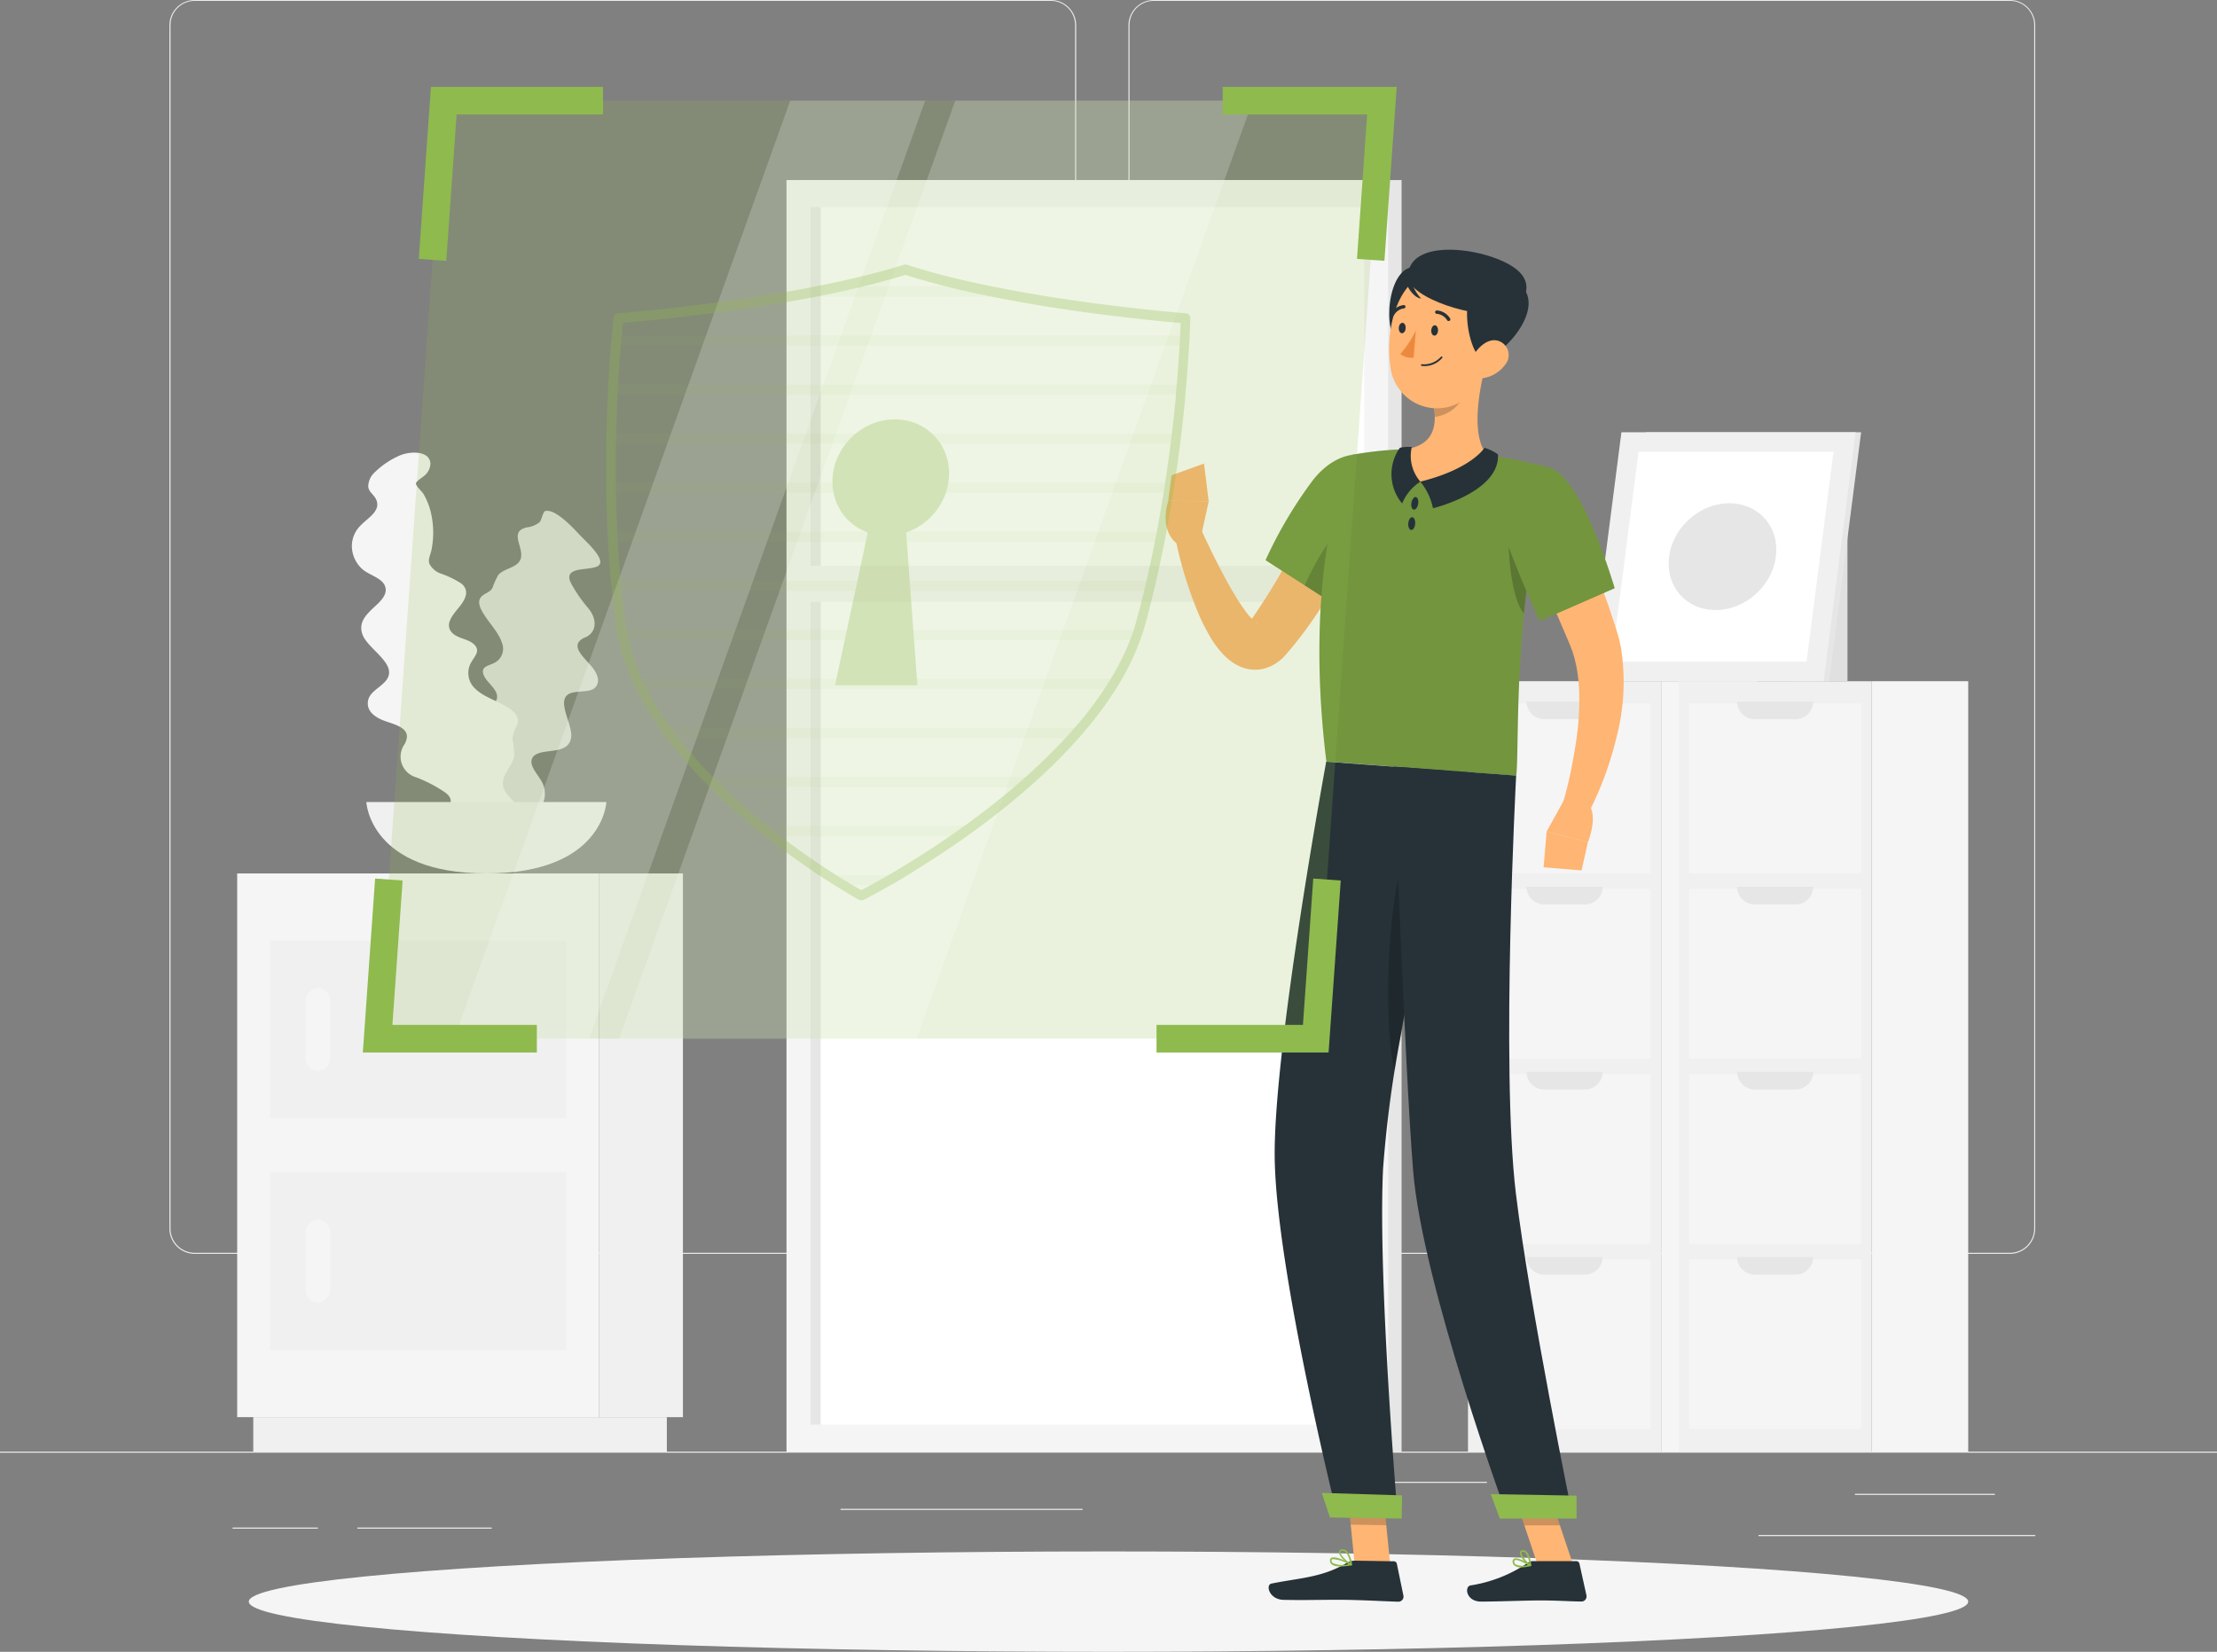 <svg xmlns="http://www.w3.org/2000/svg" width="203.178" height="151.392" viewBox="0 0 203.178 151.392">
  <rect x="0" y="0" width="203.178" height="151.392" fill="#808080" stroke="none"/>
  <g id="reset_password" data-name="reset password" transform="translate(0 -55)">
    <g id="freepik--background-complete--inject-67" transform="translate(0 55)">
      <rect id="Rectangle_1546" data-name="Rectangle 1546" width="203.178" height="0.102" transform="translate(0 133.041)" fill="#ebebeb"/>
      <path id="Path_1301" data-name="Path 1301" d="M118.99,169.918H40.526a2.32,2.32,0,0,1-2.316-2.32V57.3A2.32,2.32,0,0,1,40.526,55H118.99a2.32,2.32,0,0,1,2.32,2.32V167.6A2.32,2.32,0,0,1,118.99,169.918ZM40.526,55.081A2.219,2.219,0,0,0,38.312,57.3V167.6a2.219,2.219,0,0,0,2.215,2.219H118.99a2.223,2.223,0,0,0,2.219-2.219V57.3a2.223,2.223,0,0,0-2.219-2.219Z" transform="translate(-22.683 -55)" fill="#ebebeb"/>
      <path id="Path_1302" data-name="Path 1302" d="M335.288,169.918H256.82a2.324,2.324,0,0,1-2.32-2.32V57.3a2.324,2.324,0,0,1,2.32-2.3h78.467a2.32,2.32,0,0,1,2.312,2.3V167.6A2.32,2.32,0,0,1,335.288,169.918ZM256.82,55.081A2.223,2.223,0,0,0,254.6,57.3V167.6a2.223,2.223,0,0,0,2.219,2.219h78.467a2.223,2.223,0,0,0,2.219-2.219V57.3a2.223,2.223,0,0,0-2.219-2.219Z" transform="translate(-151.082 -55)" fill="#ebebeb"/>
      <rect id="Rectangle_1547" data-name="Rectangle 1547" width="12.829" height="0.102" transform="translate(169.991 136.91)" fill="#ebebeb"/>
      <rect id="Rectangle_1548" data-name="Rectangle 1548" width="13.576" height="0.102" transform="translate(122.691 135.808)" fill="#ebebeb"/>
      <rect id="Rectangle_1549" data-name="Rectangle 1549" width="25.369" height="0.102" transform="translate(161.157 140.685)" fill="#ebebeb"/>
      <rect id="Rectangle_1550" data-name="Rectangle 1550" width="7.814" height="0.102" transform="translate(21.317 140.002)" fill="#ebebeb"/>
      <rect id="Rectangle_1551" data-name="Rectangle 1551" width="12.309" height="0.102" transform="translate(32.752 140.002)" fill="#ebebeb"/>
      <rect id="Rectangle_1552" data-name="Rectangle 1552" width="22.171" height="0.102" transform="translate(77.037 138.287)" fill="#ebebeb"/>
      <rect id="Rectangle_1553" data-name="Rectangle 1553" width="70.608" height="17.701" transform="translate(152.237 62.433) rotate(90)" fill="#f0f0f0"/>
      <rect id="Rectangle_1554" data-name="Rectangle 1554" width="15.572" height="15.758" transform="translate(151.266 64.493) rotate(90)" fill="#f5f5f5"/>
      <path id="Path_1303" data-name="Path 1303" d="M351.257,213.21H344.28a1.625,1.625,0,0,0,1.625,1.625h3.747A1.625,1.625,0,0,0,351.257,213.21Z" transform="translate(-204.38 -148.92)" fill="#e6e6e6"/>
      <rect id="Rectangle_1555" data-name="Rectangle 1555" width="15.572" height="15.758" transform="translate(151.266 81.466) rotate(90)" fill="#f5f5f5"/>
      <rect id="Rectangle_1556" data-name="Rectangle 1556" width="15.572" height="15.758" transform="translate(151.266 98.436) rotate(90)" fill="#f5f5f5"/>
      <rect id="Rectangle_1557" data-name="Rectangle 1557" width="15.572" height="15.758" transform="translate(151.266 115.405) rotate(90)" fill="#f5f5f5"/>
      <path id="Path_1304" data-name="Path 1304" d="M351.257,255H344.28a1.625,1.625,0,0,0,1.625,1.625h3.747A1.625,1.625,0,0,0,351.257,255Z" transform="translate(-204.38 -173.729)" fill="#e6e6e6"/>
      <path id="Path_1305" data-name="Path 1305" d="M351.257,296.73H344.28a1.625,1.625,0,0,0,1.625,1.625h3.747A1.625,1.625,0,0,0,351.257,296.73Z" transform="translate(-204.38 -198.502)" fill="#e6e6e6"/>
      <path id="Path_1306" data-name="Path 1306" d="M351.257,338.49H344.28a1.625,1.625,0,0,0,1.625,1.625h3.747A1.625,1.625,0,0,0,351.257,338.49Z" transform="translate(-204.38 -223.292)" fill="#e6e6e6"/>
      <rect id="Rectangle_1558" data-name="Rectangle 1558" width="70.608" height="8.842" transform="translate(161.08 62.433) rotate(90)" fill="#f5f5f5"/>
      <rect id="Rectangle_1559" data-name="Rectangle 1559" width="70.608" height="17.701" transform="translate(171.535 62.437) rotate(90)" fill="#f0f0f0"/>
      <rect id="Rectangle_1560" data-name="Rectangle 1560" width="15.572" height="15.758" transform="translate(170.564 64.493) rotate(90)" fill="#f5f5f5"/>
      <path id="Path_1307" data-name="Path 1307" d="M398.747,213.21H391.77a1.625,1.625,0,0,0,1.625,1.625h3.751A1.625,1.625,0,0,0,398.747,213.21Z" transform="translate(-232.572 -148.92)" fill="#e6e6e6"/>
      <rect id="Rectangle_1561" data-name="Rectangle 1561" width="15.572" height="15.758" transform="translate(170.564 81.462) rotate(90)" fill="#f5f5f5"/>
      <rect id="Rectangle_1562" data-name="Rectangle 1562" width="15.572" height="15.758" transform="translate(170.568 98.436) rotate(90)" fill="#f5f5f5"/>
      <rect id="Rectangle_1563" data-name="Rectangle 1563" width="15.572" height="15.758" transform="translate(170.564 115.405) rotate(90)" fill="#f5f5f5"/>
      <path id="Path_1308" data-name="Path 1308" d="M398.747,255H391.77a1.625,1.625,0,0,0,1.625,1.625h3.751A1.625,1.625,0,0,0,398.747,255Z" transform="translate(-232.572 -173.729)" fill="#e6e6e6"/>
      <path id="Path_1309" data-name="Path 1309" d="M398.747,296.73H391.77a1.625,1.625,0,0,0,1.625,1.625h3.751A1.625,1.625,0,0,0,398.747,296.73Z" transform="translate(-232.572 -198.502)" fill="#e6e6e6"/>
      <path id="Path_1310" data-name="Path 1310" d="M398.747,338.49H391.77a1.625,1.625,0,0,0,1.625,1.625h3.751A1.625,1.625,0,0,0,398.747,338.49Z" transform="translate(-232.572 -223.292)" fill="#e6e6e6"/>
      <rect id="Rectangle_1564" data-name="Rectangle 1564" width="70.608" height="8.842" transform="translate(180.377 62.433) rotate(90)" fill="#f5f5f5"/>
      <rect id="Rectangle_1565" data-name="Rectangle 1565" width="5.169" height="14.101" transform="translate(164.144 48.332)" fill="#e0e0e0"/>
      <path id="Path_1311" data-name="Path 1311" d="M364,175.307h19.716l2.934-22.817H366.934Z" transform="translate(-216.086 -112.874)" fill="#e6e6e6"/>
      <path id="Path_1312" data-name="Path 1312" d="M358.46,175.307h21.464l2.938-22.817H361.394Z" transform="translate(-212.798 -112.874)" fill="#f0f0f0"/>
      <path id="Path_1313" data-name="Path 1313" d="M381.322,176.135l2.471-19.225H365.925l-2.475,19.225Z" transform="translate(-215.76 -115.498)" fill="#fff"/>
      <ellipse id="Ellipse_14" data-name="Ellipse 14" cx="5.222" cy="4.592" rx="5.222" ry="4.592" transform="matrix(0.729, -0.684, 0.684, 0.729, 150.91, 51.242)" fill="#e6e6e6"/>
      <rect id="Rectangle_1566" data-name="Rectangle 1566" width="55.143" height="116.539" transform="translate(128.449 133.041) rotate(180)" fill="#e6e6e6"/>
      <rect id="Rectangle_1567" data-name="Rectangle 1567" width="55.143" height="116.539" transform="translate(127.222 133.041) rotate(180)" fill="#f5f5f5"/>
      <rect id="Rectangle_1568" data-name="Rectangle 1568" width="111.598" height="50.742" transform="translate(125.024 18.973) rotate(90)" fill="#fff"/>
      <rect id="Rectangle_1569" data-name="Rectangle 1569" width="111.598" height="0.926" transform="translate(75.208 18.973) rotate(90)" fill="#e6e6e6"/>
      <rect id="Rectangle_1570" data-name="Rectangle 1570" width="53.322" height="3.316" transform="translate(126.316 55.167) rotate(180)" fill="#f5f5f5"/>
      <rect id="Rectangle_1571" data-name="Rectangle 1571" width="7.684" height="49.831" transform="translate(62.587 129.884) rotate(180)" fill="#f0f0f0"/>
      <rect id="Rectangle_1572" data-name="Rectangle 1572" width="37.901" height="3.157" transform="translate(61.112 133.041) rotate(180)" fill="#f0f0f0"/>
      <rect id="Rectangle_1573" data-name="Rectangle 1573" width="33.167" height="49.831" transform="translate(21.736 80.052)" fill="#f5f5f5"/>
      <rect id="Rectangle_1574" data-name="Rectangle 1574" width="27.124" height="16.344" transform="translate(24.755 86.184)" fill="#f0f0f0"/>
      <rect id="Rectangle_1575" data-name="Rectangle 1575" width="27.124" height="16.344" transform="translate(24.755 107.408)" fill="#f0f0f0"/>
      <rect id="Rectangle_1576" data-name="Rectangle 1576" width="7.591" height="2.243" rx="1.122" transform="translate(30.257 90.565) rotate(90)" fill="#f5f5f5"/>
      <rect id="Rectangle_1577" data-name="Rectangle 1577" width="7.591" height="2.243" rx="1.122" transform="translate(30.253 111.785) rotate(90)" fill="#f5f5f5"/>
      <path id="Path_1314" data-name="Path 1314" d="M113.635,175.292c-.857.431-3.194-.033-2.418,1.548a13.41,13.41,0,0,0,1.6,2.316c.87,1.073.707,2.239-.321,2.662a1.268,1.268,0,0,0-.569.406c-.471.679.646,1.589,1.195,2.267s.768,1.345.366,1.853-1.382.349-2.121.52c-1.784.406.049,2.845-.138,4.125-.13.861-.833,1.105-1.784,1.219-.776.1-1.812.167-1.857.963-.037.691.861,1.471,1.1,2.194a2.263,2.263,0,0,1-.175,1.91,2.085,2.085,0,0,1-1.4.914c-.882.187-2.215,0-2.28.987-.028.443.28.837.065,1.248a1.418,1.418,0,0,1-1.032.61,7.574,7.574,0,0,1-2.544-.045c-1.036-.191-2.564-1.105-2-1.983a1.2,1.2,0,0,1,.813-.459c.248-.053.971.024,1.065-.142s-.154-.813-.167-1.048a4.974,4.974,0,0,1,.3-1.9,5.823,5.823,0,0,1,1.337-2.117c.248-.248.638-.431.687-.792a1.747,1.747,0,0,0-.406-1.113,7.944,7.944,0,0,1-1.219-1.69c-.349-.935.5-1.219,1.276-1.447.711-.191,1.625-.439,1.4-1.3-.175-.622-.955-1.13-1.191-1.735-.317-.813.451-.841,1-1.134a1.45,1.45,0,0,0,.638-1.9c-.406-1.4-3-3.385-1.686-4.3.337-.232.646-.309.849-.658a7.318,7.318,0,0,1,.524-1.174c.443-.536,1.361-.626,1.841-1.126.983-1.02-1.142-2.844.813-3.251a2.3,2.3,0,0,0,1.134-.467c.179-.167.321-.967.52-1.024.89-.248,2.5,1.479,3,2.011C112.4,172.866,114.667,174.776,113.635,175.292Z" transform="translate(-58.886 -123.388)" fill="#e0e0e0"/>
      <path id="Path_1315" data-name="Path 1315" d="M86.607,191.31c.528-.979,2.844-1.955,1.3-3.088a12.849,12.849,0,0,0-2.649-1.382,1.97,1.97,0,0,1-1.138-2.922,1.625,1.625,0,0,0,.289-.76c.057-.987-1.418-1.219-2.263-1.577s-1.4-.9-1.313-1.674c.093-.849,1.028-1.219,1.589-1.849,1.357-1.524-1.577-2.9-2.085-4.311-.345-.963.142-1.625.918-2.361.63-.585,1.508-1.3,1.117-2.141-.333-.731-1.544-.971-2.137-1.569a2.869,2.869,0,0,1-.87-2.06,2.654,2.654,0,0,1,.744-1.8c.679-.74,1.959-1.369,1.483-2.438-.215-.471-.7-.683-.727-1.219a1.808,1.808,0,0,1,.589-1.268,7.607,7.607,0,0,1,2.267-1.532c1.016-.447,2.844-.463,2.844.784a1.528,1.528,0,0,1-.463.971c-.191.207-.87.573-.861.813s.573.736.707.971a6.413,6.413,0,0,1,.752,2.133,8.005,8.005,0,0,1-.045,3c-.085.406-.333.837-.183,1.239a1.9,1.9,0,0,0,.975.874,8.528,8.528,0,0,1,1.991.963c.813.744.223,1.573-.354,2.276-.524.638-1.219,1.471-.54,2.2.488.528,1.447.561,1.979,1.036.711.638.053,1.146-.276,1.784a1.945,1.945,0,0,0,.455,2.341c1.13,1.174,4.47,1.625,3.787,3.357a3.135,3.135,0,0,0-.406,1.2,11.476,11.476,0,0,1,.167,1.532c-.106.813-.866,1.487-1.024,2.3-.321,1.654,2.523,2.19,1.044,3.836a2.812,2.812,0,0,0-.748,1.187c-.069.276.232,1.187.085,1.369-.65.813-2.991.037-3.718-.2C89,193.021,85.977,192.476,86.607,191.31Z" transform="translate(-47.118 -115.598)" fill="#f5f5f5"/>
      <path id="Path_1316" data-name="Path 1316" d="M82.62,235.89s.28,6.546,11,6.546,11-6.546,11-6.546Z" transform="translate(-49.047 -162.384)" fill="#f0f0f0"/>
    </g>
    <g id="freepik--Shadow--inject-67" transform="translate(22.801 197.192)">
      <ellipse id="freepik--path--inject-67" cx="78.788" cy="4.6" rx="78.788" ry="4.6" transform="translate(0 0)" fill="#f5f5f5"/>
    </g>
    <g id="freepik--Character--inject-67" transform="translate(106.824 77.889)">
      <path id="Path_1317" data-name="Path 1317" d="M307.681,396.885l-3.259-.049-.752-7.566,3.263.049Z" transform="translate(-287.096 -276.326)" fill="#ffb573"/>
      <path id="Path_1318" data-name="Path 1318" d="M346.359,397H343.1l-2.54-7.554h3.259Z" transform="translate(-308.996 -276.433)" fill="#ffb573"/>
      <path id="Path_1319" data-name="Path 1319" d="M336.917,407.11h3.974a.288.288,0,0,1,.28.223l.642,2.9a.471.471,0,0,1-.475.577c-1.28-.02-2.215-.1-3.824-.1-.992,0-3.982.106-5.352.106s-1.548-1.353-.987-1.479a12.854,12.854,0,0,0,5.21-2.032.813.813,0,0,1,.532-.2Z" transform="translate(-303.248 -286.917)" fill="#263238"/>
      <path id="Path_1320" data-name="Path 1320" d="M294.025,407l3.56.057a.285.285,0,0,1,.276.224l.6,2.909a.471.471,0,0,1-.475.573c-1.288-.041-3.141-.146-4.758-.171-1.885-.028-3.519.049-5.734,0-1.337-.02-1.686-1.378-1.126-1.491,2.56-.52,4.645-.549,6.871-1.873a1.52,1.52,0,0,1,.788-.228Z" transform="translate(-276.671 -286.852)" fill="#263238"/>
      <path id="Path_1321" data-name="Path 1321" d="M283.5,165.844a73.209,73.209,0,0,1-3.442,6.7c-.63,1.085-1.288,2.162-2,3.218a35.506,35.506,0,0,1-2.308,3.125l-.321.382-.163.191c-.057.065-.093.114-.207.232a3.93,3.93,0,0,1-1.731,1.13,3.251,3.251,0,0,1-1.28.134,3.414,3.414,0,0,1-1.1-.284,4.69,4.69,0,0,1-1.353-.931,8.664,8.664,0,0,1-1.422-1.869,19.058,19.058,0,0,1-.922-1.812,36.082,36.082,0,0,1-2.243-7.3l2.341-.727c.5,1.065,1.016,2.166,1.556,3.214s1.093,2.1,1.69,3.06a15.335,15.335,0,0,0,.914,1.361,5.4,5.4,0,0,0,.894.959c.122.093.215.114.167.073a.614.614,0,0,0-.219-.069,1,1,0,0,0-.378.028c-.244.077-.28.134-.252.081l.451-.622a57.51,57.51,0,0,0,3.6-5.969c1.117-2.076,2.207-4.246,3.226-6.347Z" transform="translate(-264.14 -142.478)" fill="#ffb573"/>
      <path id="Path_1322" data-name="Path 1322" d="M296.977,160.068c.878,2.991-5.311,11.146-5.311,11.146L285.42,167.2a39.746,39.746,0,0,1,4.328-7.314C292.3,156.606,296.01,156.785,296.977,160.068Z" transform="translate(-276.262 -138.746)" fill="#8fba4e"/>
      <path id="Path_1323" data-name="Path 1323" d="M296.977,160.068c.878,2.991-5.311,11.146-5.311,11.146L285.42,167.2a39.746,39.746,0,0,1,4.328-7.314C292.3,156.606,296.01,156.785,296.977,160.068Z" transform="translate(-276.262 -138.746)" opacity="0.2"/>
      <path id="Path_1324" data-name="Path 1324" d="M298.417,172.35c-1.284.549-3.174,3.657-4.157,5.933l2.649,1.7a49.9,49.9,0,0,0,3.982-6.242C300.055,172.825,299.1,172.061,298.417,172.35Z" transform="translate(-281.51 -147.516)" opacity="0.2"/>
      <path id="Path_1325" data-name="Path 1325" d="M266.027,171.676,266.84,168l-3.71-.028s-.992,2.763,1,4.064Z" transform="translate(-262.884 -144.953)" fill="#ffb573"/>
      <path id="Path_1326" data-name="Path 1326" d="M266.747,159.56l-2.975,1.069-.313,2.349,3.71.028Z" transform="translate(-263.226 -139.96)" fill="#ffb573"/>
      <path id="Path_1327" data-name="Path 1327" d="M303.68,389.27l.386,3.9,3.259.053-.382-3.9Z" transform="translate(-287.102 -276.326)" opacity="0.2"/>
      <path id="Path_1328" data-name="Path 1328" d="M343.819,389.46H340.56l1.308,3.893h3.263Z" transform="translate(-308.996 -276.439)" opacity="0.2"/>
      <path id="Path_1329" data-name="Path 1329" d="M318.727,158.029c-3.515,12.39-2.8,25.539-3.121,28.2-2.552-.183-12.162-.9-17.4-1.292-2.284-18.566,2.284-28.1,2.284-28.1s1.122-.215,2.641-.374c.475-.049.992-.089,1.528-.118.3,0,.6-.028.9-.033a65.12,65.12,0,0,1,7.4.549c.463.057.935.13,1.394.2s.837.15,1.219.228C317.357,157.643,318.727,158.029,318.727,158.029Z" transform="translate(-283.473 -138.031)" fill="#8fba4e"/>
      <path id="Path_1330" data-name="Path 1330" d="M318.727,158.029c-3.515,12.39-2.8,25.539-3.121,28.2-2.552-.183-12.162-.9-17.4-1.292-2.284-18.566,2.284-28.1,2.284-28.1s1.122-.215,2.641-.374c.475-.049.992-.089,1.528-.118.3,0,.6-.028.9-.033a65.12,65.12,0,0,1,7.4.549c.463.057.935.13,1.394.2s.837.15,1.219.228C317.357,157.643,318.727,158.029,318.727,158.029Z" transform="translate(-283.473 -138.031)" opacity="0.2"/>
      <path id="Path_1331" data-name="Path 1331" d="M340.344,173.62c-.313,1.2.045,6.668,1.3,8.017.171-1.751.406-3.58.7-5.449Z" transform="translate(-308.804 -148.307)" opacity="0.2"/>
      <path id="Path_1332" data-name="Path 1332" d="M323.5,137c-.642,2.345-1.434,6.672.114,8.383a8.312,8.312,0,0,1-6.022,2.438c-2.832-.11-2.2-2.032-1.373-2.987,2.7-.439,2.779-2.414,2.438-4.3Z" transform="translate(-294.131 -126.568)" fill="#ffb573"/>
      <path id="Path_1333" data-name="Path 1333" d="M326.216,156s-1.17,1.93-5.876,3.1a5.779,5.779,0,0,1,1.158,2.438s6.14-1.479,5.953-4.933A4.129,4.129,0,0,0,326.216,156Z" transform="translate(-296.992 -137.847)" fill="#263238"/>
      <path id="Path_1334" data-name="Path 1334" d="M314.8,160.981a4.349,4.349,0,0,1,1.674-2,3.573,3.573,0,0,1-.788-3.174,3.828,3.828,0,0,0-1.089.069A4.178,4.178,0,0,0,314.8,160.981Z" transform="translate(-293.125 -137.728)" fill="#263238"/>
      <path id="Path_1335" data-name="Path 1335" d="M318.914,167.73c-.053.317-.24.553-.406.52s-.268-.313-.211-.63.244-.557.406-.524S318.979,167.409,318.914,167.73Z" transform="translate(-295.77 -144.432)" fill="#263238"/>
      <path id="Path_1336" data-name="Path 1336" d="M318.234,172.268c-.028.325-.191.573-.366.557s-.293-.289-.264-.61.191-.573.366-.557S318.262,171.947,318.234,172.268Z" transform="translate(-295.365 -147.143)" fill="#263238"/>
      <path id="Path_1337" data-name="Path 1337" d="M326.164,140.59l-2.844,2.093a7.078,7.078,0,0,1,.13,1.329,3.288,3.288,0,0,0,2.69-2.133A3.731,3.731,0,0,0,326.164,140.59Z" transform="translate(-298.761 -128.699)" opacity="0.2"/>
      <path id="Path_1338" data-name="Path 1338" d="M315.666,115.209c-2.536-.057-3.048,6.071-1.4,7.14S320.412,115.311,315.666,115.209Z" transform="translate(-292.822 -113.632)" fill="#263238"/>
      <path id="Path_1339" data-name="Path 1339" d="M322.724,120.872c-.435,3.206-.528,5.108-2.28,6.64a4.3,4.3,0,0,1-7.03-2.739c-.475-2.946.317-7.7,3.568-8.745a4.413,4.413,0,0,1,5.742,4.844Z" transform="translate(-292.806 -113.987)" fill="#ffb573"/>
      <path id="Path_1340" data-name="Path 1340" d="M332.694,124.939c-1.625.857-3.5-8.017.813-7.554C338.927,117.961,335.957,123.228,332.694,124.939Z" transform="translate(-303.234 -114.913)" fill="#263238"/>
      <path id="Path_1341" data-name="Path 1341" d="M317.57,113.779c0,1.987,6.449,3.962,8.659,3.283s2.767-2.438,1.581-3.657C325.8,111.3,317.57,109.886,317.57,113.779Z" transform="translate(-295.348 -111.328)" fill="#263238"/>
      <path id="Path_1342" data-name="Path 1342" d="M317.571,118a3.8,3.8,0,0,0,.931,1.755c-.577-.033-1.15-.849-1.333-1.325S317.571,118,317.571,118Z" transform="translate(-295.088 -115.287)" fill="#263238"/>
      <path id="Path_1343" data-name="Path 1343" d="M334.734,133.987a3.068,3.068,0,0,1-2.011,1.219c-1.069.154-1.463-.837-1.048-1.772.374-.841,1.378-1.934,2.393-1.658A1.37,1.37,0,0,1,334.734,133.987Z" transform="translate(-303.625 -123.441)" fill="#ffb573"/>
      <path id="Path_1344" data-name="Path 1344" d="M293.235,295.956l5.522.085s-1.845-21.817-1.345-31.968A106.844,106.844,0,0,1,299,252.037c1.032-5.835,1.528-8.16,2.845-15.531.951-5.258,1.8-8.863,1.8-8.863L292.2,226.79s-4.836,26.283-4.722,36.251C287.591,273.375,293.235,295.956,293.235,295.956Z" transform="translate(-277.482 -179.871)" fill="#263238"/>
      <path id="Path_1345" data-name="Path 1345" d="M314.829,246c-2.056,5.12-2.1,17.116-1.15,20.493.163-1,.337-2.032.52-3.064,1.032-5.835,1.528-8.16,2.845-15.531.024-.146.053-.289.077-.431A7.924,7.924,0,0,0,314.829,246Z" transform="translate(-292.684 -191.275)" opacity="0.2"/>
      <path id="Path_1346" data-name="Path 1346" d="M314.33,227.89s1.008,27.506,1.776,37.031c.837,10.435,8.655,31.761,8.655,31.761h5.973s-3.986-19.505-5.21-29.664c-1.394-11.541.024-38.3.024-38.3Z" transform="translate(-293.424 -180.524)" fill="#263238"/>
      <path id="Path_1347" data-name="Path 1347" d="M337.039,394.229h7.034v-2.1l-7.863-.138Z" transform="translate(-306.413 -277.941)" fill="#8fba4e"/>
      <path id="Path_1348" data-name="Path 1348" d="M298.854,393.971l6.579.1.032-2.125-7.355-.228Z" transform="translate(-283.796 -277.781)" fill="#8fba4e"/>
      <path id="Path_1349" data-name="Path 1349" d="M323.409,128.865c-.02.264-.175.467-.345.451s-.3-.236-.276-.5.175-.463.345-.451S323.429,128.625,323.409,128.865Z" transform="translate(-298.444 -121.444)" fill="#263238"/>
      <path id="Path_1350" data-name="Path 1350" d="M316.09,128.319c0,.264-.175.463-.345.451s-.293-.236-.276-.5.175-.467.349-.455S316.118,128.055,316.09,128.319Z" transform="translate(-294.099 -121.117)" fill="#263238"/>
      <path id="Path_1351" data-name="Path 1351" d="M317.242,129.54a9.472,9.472,0,0,1-1.422,2.154,1.512,1.512,0,0,0,1.219.325Z" transform="translate(-294.309 -122.139)" fill="#ed893e"/>
      <path id="Path_1352" data-name="Path 1352" d="M320.872,136.286a2.146,2.146,0,0,0,1.544-.748.077.077,0,0,0,0-.11.081.081,0,0,0-.11,0,2.081,2.081,0,0,1-1.755.687.077.077,0,0,0-.012.154,2.436,2.436,0,0,0,.333.016Z" transform="translate(-297.069 -125.623)" fill="#263238"/>
      <path id="Path_1353" data-name="Path 1353" d="M324.916,125.987a.13.13,0,0,0,.073-.024.15.15,0,0,0,.045-.211,1.532,1.532,0,0,0-1.219-.731.154.154,0,1,0,0,.309h0a1.219,1.219,0,0,1,.947.589A.154.154,0,0,0,324.916,125.987Z" transform="translate(-298.963 -119.456)" fill="#263238"/>
      <path id="Path_1354" data-name="Path 1354" d="M313.822,124.82a.162.162,0,0,0,.126-.077,1.219,1.219,0,0,1,.922-.634.155.155,0,0,0-.016-.309,1.552,1.552,0,0,0-1.174.784.154.154,0,0,0,.057.211A.171.171,0,0,0,313.822,124.82Z" transform="translate(-293.026 -118.731)" fill="#263238"/>
      <path id="Path_1355" data-name="Path 1355" d="M341.925,407.309a3.929,3.929,0,0,0,.853-.118.081.081,0,0,0,.061-.065.085.085,0,0,0-.037-.077c-.118-.073-1.17-.719-1.532-.536a.252.252,0,0,0-.134.219.476.476,0,0,0,.163.406A.991.991,0,0,0,341.925,407.309Zm.63-.228a1.576,1.576,0,0,1-1.158-.061.309.309,0,0,1-.106-.276.1.1,0,0,1,.049-.093c.187-.1.788.183,1.215.447Z" transform="translate(-309.337 -286.543)" fill="#8fba4e"/>
      <path id="Path_1356" data-name="Path 1356" d="M343.732,406.092a.077.077,0,0,0,.041,0,.081.081,0,0,0,.037-.069c0-.041-.081-.983-.459-1.292a.406.406,0,0,0-.329-.1h0a.248.248,0,0,0-.248.2c-.069.366.585,1.081.922,1.264Zm-.658-1.313a.252.252,0,0,1,.175.069,1.825,1.825,0,0,1,.386,1.02c-.333-.256-.752-.813-.711-1.008,0-.02,0-.069.114-.081Z" transform="translate(-310.306 -285.444)" fill="#8fba4e"/>
      <path id="Path_1357" data-name="Path 1357" d="M301.907,406.986a.081.081,0,0,0,.053-.065.077.077,0,0,0-.041-.077c-.146-.081-1.447-.764-1.845-.553a.252.252,0,0,0-.13.207h0a.431.431,0,0,0,.138.378c.349.321,1.288.207,1.816.11Zm-1.731-.569a3.2,3.2,0,0,1,1.467.455,2.107,2.107,0,0,1-1.459-.11.293.293,0,0,1-.089-.252.089.089,0,0,1,.053-.081Z" transform="translate(-284.882 -286.407)" fill="#8fba4e"/>
      <path id="Path_1358" data-name="Path 1358" d="M303.118,405.909h.02a.069.069,0,0,0,.032-.069,2.177,2.177,0,0,0-.488-1.264.548.548,0,0,0-.406-.138h0c-.215,0-.276.122-.293.211-.065.366.7,1.085,1.093,1.268A.093.093,0,0,0,303.118,405.909Zm-.926-1.317h.081a.406.406,0,0,1,.313.106,1.808,1.808,0,0,1,.406,1.012c-.406-.248-.918-.813-.882-1.032C302.122,404.665,302.127,404.613,302.192,404.592ZM302.265,404.5Z" transform="translate(-286.093 -285.33)" fill="#8fba4e"/>
      <path id="Path_1359" data-name="Path 1359" d="M345.2,165.54c1.138,2.284,2.158,4.567,3.1,6.908.475,1.17.914,2.361,1.345,3.56.211.605.406,1.219.61,1.82l.146.459.158.528c.114.362.179.723.264,1.081a19.945,19.945,0,0,1-.374,8.221,31.121,31.121,0,0,1-1.142,3.755c-.232.61-.479,1.219-.744,1.8s-.532,1.166-.861,1.776l-2.247-.975c.313-1.109.63-2.308.853-3.474s.431-2.345.561-3.507a23.973,23.973,0,0,0,.138-3.438,13.506,13.506,0,0,0-.447-3.182c-.077-.24-.138-.492-.232-.719-.049-.118-.077-.215-.138-.358l-.171-.406c-.228-.557-.475-1.113-.711-1.67-.475-1.122-.992-2.231-1.487-3.348l-3.068-6.676Z" transform="translate(-309.109 -143.51)" fill="#ffb573"/>
      <path id="Path_1360" data-name="Path 1360" d="M342.469,160.122c2.975.935,5.9,11.024,5.9,11.024l-6.884,3.011s-2.227-4.876-3.511-8.7C336.581,161.3,338.861,158.992,342.469,160.122Z" transform="translate(-307.215 -140.124)" fill="#8fba4e"/>
      <path id="Path_1361" data-name="Path 1361" d="M342.469,160.122c2.975.935,5.9,11.024,5.9,11.024l-6.884,3.011s-2.227-4.876-3.511-8.7C336.581,161.3,338.861,158.992,342.469,160.122Z" transform="translate(-307.215 -140.124)" opacity="0.2"/>
      <path id="Path_1362" data-name="Path 1362" d="M350.425,235.39l-1.605,2.9,3.783.983s1.142-2.808-.207-3.7Z" transform="translate(-313.899 -184.977)" fill="#ffb573"/>
      <path id="Path_1363" data-name="Path 1363" d="M348.13,245.807l3.474.289.589-2.593-3.783-.983Z" transform="translate(-313.49 -189.209)" fill="#ffb573"/>
    </g>
    <g id="freepik--Shield--inject-67" transform="translate(33.252 62.961)">
      <path id="Path_1364" data-name="Path 1364" d="M171.147,163.673H85.17L91.233,77.7H177.21Z" transform="translate(-83.813 -76.436)" fill="#8fba4e" opacity="0.19"/>
      <path id="Path_1365" data-name="Path 1365" d="M114.775,163.673H102.41L133.216,77.7h12.365Z" transform="translate(-94.047 -76.436)" fill="#fff" opacity="0.2"/>
      <path id="Path_1366" data-name="Path 1366" d="M166.9,163.673H139.63L170.436,77.7h27.275Z" transform="translate(-116.143 -76.436)" fill="#fff" opacity="0.2"/>
      <path id="Path_1367" data-name="Path 1367" d="M96.969,90.535l-2.519-.179L95.563,74.59h15.771v2.528H97.916Z" transform="translate(-89.322 -74.59)" fill="#8fba4e"/>
      <path id="Path_1368" data-name="Path 1368" d="M97.779,269.091H81.83l1.126-15.941,2.519.179-.935,13.235H97.779Z" transform="translate(-81.83 -180.591)" fill="#8fba4e"/>
      <path id="Path_1369" data-name="Path 1369" d="M290.574,90.535l-2.515-.179.931-13.239H275.75V74.59H291.7Z" transform="translate(-196.949 -74.59)" fill="#8fba4e"/>
      <path id="Path_1370" data-name="Path 1370" d="M276.6,269.091H260.83v-2.528h13.418l.947-13.414,2.519.179Z" transform="translate(-188.092 -180.591)" fill="#8fba4e"/>
      <g id="Group_71" data-name="Group 71" transform="translate(22.313 16.282)" opacity="0.3">
        <path id="Path_1371" data-name="Path 1371" d="M160.11,172.934a.508.508,0,0,1-.215-.053c-.024,0-.622-.341-1.625-.959-.406-.256-.918-.569-1.475-.922-1.768-1.15-3.47-2.361-5.067-3.6-.406-.3-.772-.61-1.166-.926-1.471-1.219-2.844-2.414-4.039-3.6-.309-.309-.614-.618-.918-.935a40.974,40.974,0,0,1-3.121-3.613c-.236-.3-.463-.618-.687-.935a27.954,27.954,0,0,1-2.207-3.629c-.154-.3-.309-.626-.451-.947a19.656,19.656,0,0,1-1.243-3.657c-.073-.289-.138-.6-.2-.951-.045-.228-.081-.467-.11-.7-.126-.931-.232-1.877-.333-2.9-.033-.3-.061-.614-.089-.918-.106-1.219-.2-2.41-.26-3.6v-.1c0-.268-.033-.536-.045-.813-.057-1.17-.1-2.377-.122-3.588v-4.511c0-.309,0-.618.02-.922.028-1.325.073-2.532.126-3.588V126.5c0-.293.024-.577.041-.857.073-1.308.158-2.548.248-3.588.028-.354.053-.654.081-.922.093-1.024.163-1.6.163-1.6a.443.443,0,0,1,.406-.406c.073,0,7.57-.581,15.555-1.987,1.625-.284,3.194-.593,4.681-.914,2.19-.479,4.194-1,5.961-1.548a.447.447,0,0,1,.272,0c1.686.553,3.617,1.073,5.738,1.548,1.443.325,2.97.63,4.551.914,7.786,1.406,15.2,1.983,15.275,1.987a.443.443,0,0,1,.406.455s0,.569-.061,1.6c0,.272-.028.581-.049.922-.061,1.044-.15,2.284-.26,3.588-.024.26-.049.52-.073.792v.134c-.093,1.061-.224,2.267-.378,3.584-.037.313-.073.618-.114.926-.138,1.105-.3,2.312-.5,3.584l-.138.918c-.2,1.219-.406,2.438-.626,3.592-.049.26-.1.524-.154.788l-.028.138c-.232,1.178-.488,2.389-.764,3.588l-.219.926c-.248,1.024-.488,1.971-.74,2.9-.069.24-.138.475-.211.711-.11.345-.215.654-.329.947a23.043,23.043,0,0,1-1.755,3.657c-.183.313-.378.63-.581.939a34.235,34.235,0,0,1-2.71,3.621c-.268.313-.536.626-.813.931a50.517,50.517,0,0,1-3.617,3.608q-.524.471-1.048.926c-1.378,1.187-2.9,2.393-4.539,3.6-.439.317-.87.626-1.3.926-1.772,1.239-3.657,2.438-5.567,3.6-.61.354-1.15.666-1.625.922-1.089.614-1.731.943-1.755.955A.451.451,0,0,1,160.11,172.934ZM138.26,120c-.028.268-.069.675-.118,1.219-.028.268-.053.565-.077.89-.089,1.057-.175,2.288-.248,3.592,0,.276-.028.557-.045.849v.069c-.057,1.048-.1,2.247-.126,3.564,0,.3,0,.605-.02.914v4.486c.024,1.2.065,2.4.122,3.556,0,.268.024.532.041.813v.122c.065,1.174.15,2.373.256,3.56.028.3.057.61.089.914.1,1.012.207,1.955.329,2.873.028.223.061.447.1.666.057.333.118.622.187.9a18.89,18.89,0,0,0,1.191,3.495c.138.3.28.61.431.9a27.32,27.32,0,0,0,2.137,3.519c.219.3.439.61.67.906a41.191,41.191,0,0,0,3.052,3.539c.3.309.6.614.906.914,1.187,1.166,2.523,2.357,3.974,3.543.406.313.772.618,1.154.918,1.573,1.219,3.251,2.418,5,3.552.549.349,1.04.658,1.459.91.646.406,1.126.675,1.382.813.272-.142.813-.406,1.512-.813.459-.256.992-.565,1.593-.918,1.9-1.134,3.755-2.328,5.506-3.556.406-.3.849-.6,1.284-.918,1.625-1.187,3.125-2.377,4.47-3.547.345-.3.691-.605,1.032-.918a49.7,49.7,0,0,0,3.56-3.543c.272-.3.536-.6.813-.906a32.917,32.917,0,0,0,2.641-3.527,9.964,9.964,0,0,0,.561-.906,22.227,22.227,0,0,0,1.719-3.511c.11-.28.211-.573.313-.9.073-.223.138-.451.2-.675.252-.918.492-1.857.736-2.873.077-.3.146-.61.219-.914.272-1.191.528-2.389.756-3.56l.028-.142c.053-.26.1-.52.15-.78.219-1.154.431-2.353.622-3.564l.142-.914c.191-1.264.358-2.463.5-3.564.041-.3.073-.605.11-.906.154-1.317.284-2.515.378-3.572v-.134c.024-.268.049-.532.069-.788h0c.11-1.292.2-2.523.256-3.56.02-.341.037-.646.053-.918.02-.5.037-.886.045-1.15-1.69-.146-8.176-.744-14.938-1.963-1.593-.289-3.133-.6-4.588-.922-2.093-.471-4-.983-5.689-1.528-1.76.545-3.743,1.057-5.9,1.528-1.5.325-3.08.634-4.714.922C146.517,119.267,139.873,119.864,138.26,120Z" transform="translate(-136.74 -114.658)" fill="#8fba4e"/>
        <ellipse id="Ellipse_15" data-name="Ellipse 15" cx="5.522" cy="5.149" rx="5.522" ry="5.149" transform="matrix(0.719, -0.695, 0.695, 0.719, 18.521, 19.659)" fill="#8fba4e"/>
        <path id="Path_1372" data-name="Path 1372" d="M194.6,167.29h-2.6l-3.682,17.173h7.546Z" transform="translate(-167.354 -145.903)" fill="#8fba4e"/>
        <g id="Group_70" data-name="Group 70" transform="translate(0.439 2.012)" opacity="0.2">
          <path id="Path_1373" data-name="Path 1373" d="M198.925,120.532H177.88c1.56-.276,3.141-.581,4.7-.922h11.784C195.869,119.951,197.405,120.256,198.925,120.532Z" transform="translate(-161.601 -119.61)" fill="#8fba4e"/>
          <path id="Path_1374" data-name="Path 1374" d="M190.995,131.592H138.9c.024-.341.049-.646.077-.922h52.066C191.031,130.946,191.015,131.251,190.995,131.592Z" transform="translate(-138.461 -126.176)" fill="#8fba4e"/>
          <path id="Path_1375" data-name="Path 1375" d="M190.307,141.73c-.024.3-.053.61-.081.926H138.18c0-.317.028-.626.045-.926Z" transform="translate(-138.034 -132.741)" fill="#8fba4e"/>
          <path id="Path_1376" data-name="Path 1376" d="M189.634,152.8c-.037.3-.073.614-.114.922h-51.7c0-.309,0-.618.02-.922Z" transform="translate(-137.82 -139.313)" fill="#8fba4e"/>
          <path id="Path_1377" data-name="Path 1377" d="M189.031,163.87c-.049.3-.093.61-.142.918H137.83v-.918Z" transform="translate(-137.826 -145.885)" fill="#8fba4e"/>
          <path id="Path_1378" data-name="Path 1378" d="M188.465,174.93l-.183.922h-50.1c0-.309-.037-.618-.049-.922Z" transform="translate(-138.004 -152.45)" fill="#8fba4e"/>
          <path id="Path_1379" data-name="Path 1379" d="M187.942,186l-.219.918H138.959c-.033-.3-.061-.614-.089-.918Z" transform="translate(-138.443 -159.022)" fill="#8fba4e"/>
          <path id="Path_1380" data-name="Path 1380" d="M187.557,197.06c-.1.309-.2.618-.321.922H140.371c-.077-.3-.138-.614-.191-.922Z" transform="translate(-139.221 -165.588)" fill="#8fba4e"/>
          <path id="Path_1381" data-name="Path 1381" d="M187.573,208.12c-.179.309-.374.622-.569.922H144.089c-.154-.3-.3-.614-.439-.922Z" transform="translate(-141.281 -172.153)" fill="#8fba4e"/>
          <path id="Path_1382" data-name="Path 1382" d="M188.143,219.19c-.264.309-.528.618-.813.918H150.759c-.236-.3-.459-.61-.679-.918Z" transform="translate(-145.098 -178.725)" fill="#8fba4e"/>
          <path id="Path_1383" data-name="Path 1383" d="M189.244,230.25c-.345.313-.691.622-1.04.922H160.25c-.3-.3-.61-.61-.91-.922Z" transform="translate(-150.595 -185.291)" fill="#8fba4e"/>
          <path id="Path_1384" data-name="Path 1384" d="M190.876,241.31c-.439.317-.866.626-1.292.922H172.6c-.382-.3-.768-.605-1.162-.922Z" transform="translate(-157.778 -191.856)" fill="#8fba4e"/>
          <path id="Path_1385" data-name="Path 1385" d="M193.1,252.38c-.605.354-1.142.662-1.6.918h-3.344c-.406-.256-.918-.565-1.471-.918Z" transform="translate(-166.825 -198.428)" fill="#8fba4e"/>
        </g>
      </g>
    </g>
  </g>
</svg>
